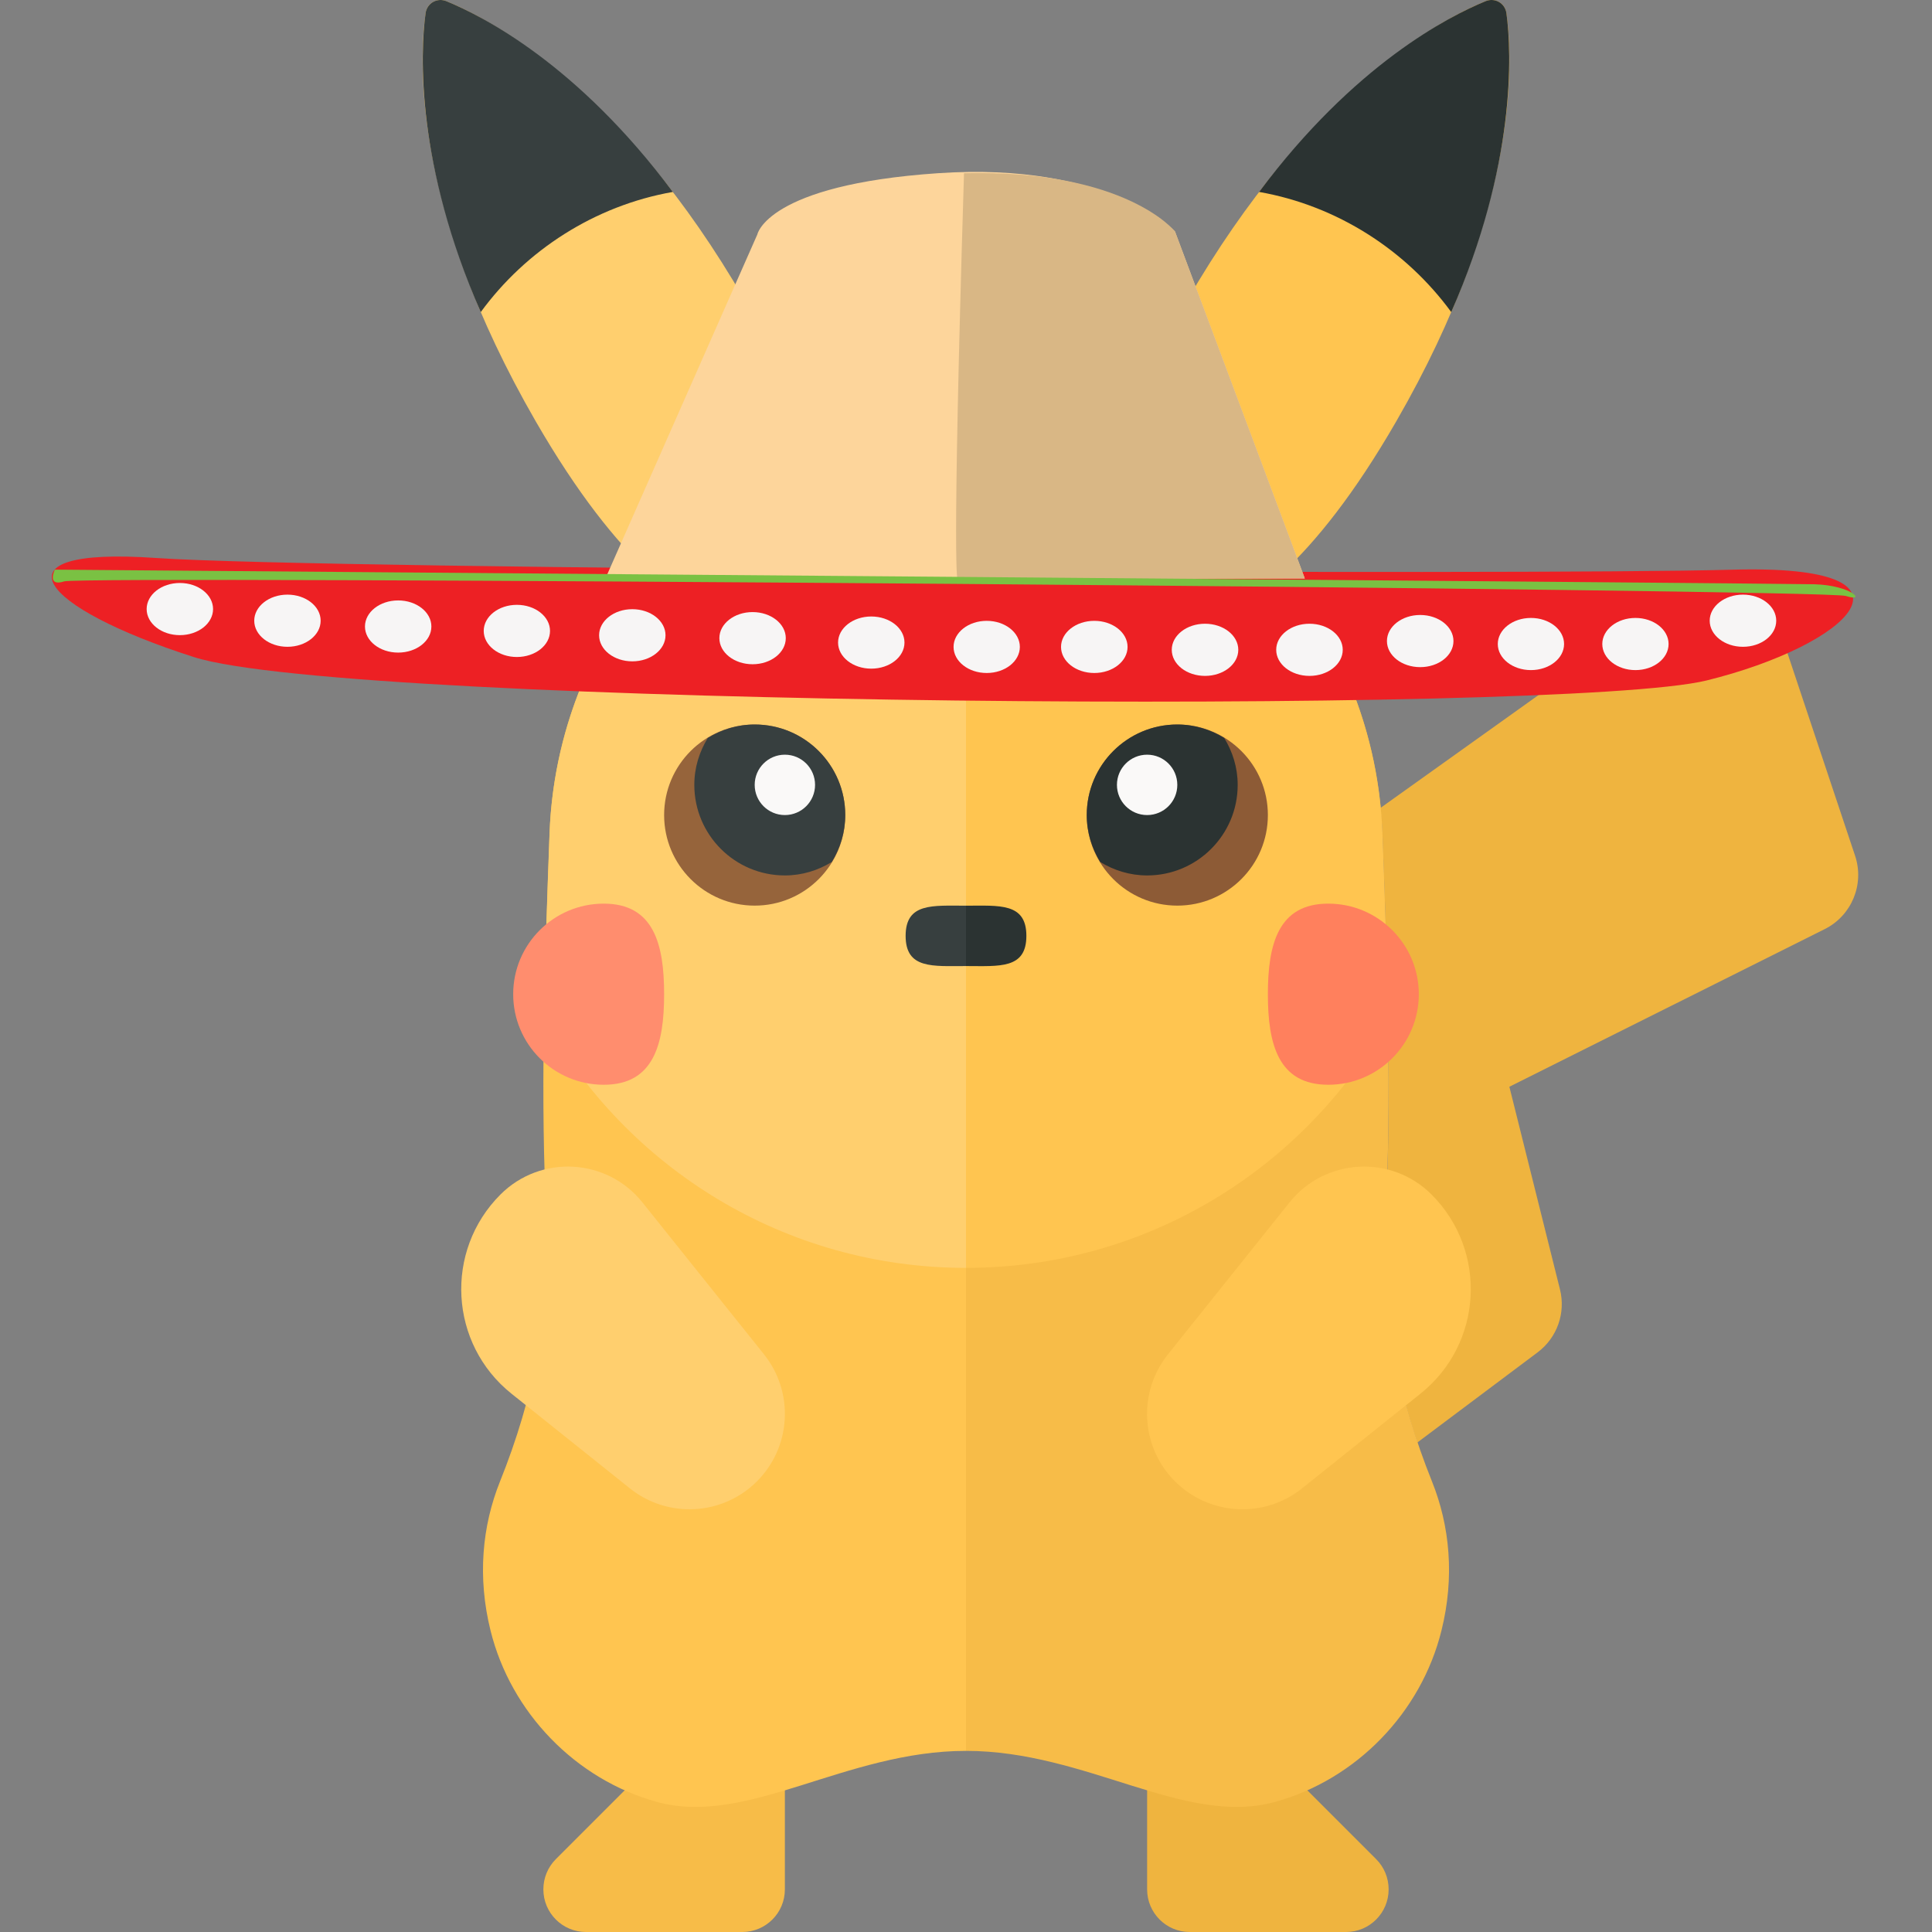 <?xml version="1.0" encoding="utf-8"?>
<!-- Generator: Adobe Illustrator 13.0.0, SVG Export Plug-In . SVG Version: 6.00 Build 14948)  -->
<!DOCTYPE svg PUBLIC "-//W3C//DTD SVG 1.1//EN" "http://www.w3.org/Graphics/SVG/1.1/DTD/svg11.dtd">
<svg version="1.1" id="Layer_1" xmlns="http://www.w3.org/2000/svg" xmlns:xlink="http://www.w3.org/1999/xlink" x="0px" y="0px"
	 width="32px" height="32px" viewBox="0 0 32 32" enable-background="new 0 0 32 32" xml:space="preserve">
<rect x="0" y="0" width="32" height="32" fill="#808080" stroke="none"/>
<path fill="#EFB43F" d="M30.727,14.177l-1.299-3.893c-0.213-0.638-0.982-0.889-1.529-0.497l-5.037,3.597
	c0.014,0.138,0.031,0.274,0.035,0.414c0.086,2.248,0.156,4.442,0.049,6.437c-0.067,1.246,0.133,2.479,0.529,3.658l1.993-1.494
	c0.322-0.241,0.468-0.652,0.37-1.043L25,18l5.225-2.612C30.669,15.165,30.883,14.649,30.727,14.177z"/>
<path fill="#F7BC48" d="M11,29l-1.794,1.794C9.074,30.926,9,31.105,9,31.292v0.003C9,31.684,9.316,32,9.705,32h2.59
	C12.684,32,13,31.684,13,31.295V29H11z"/>
<path fill="#FFC550" d="M9.054,20.234c-0.107-1.995-0.036-4.188,0.048-6.437c0.14-3.697,3.105-6.767,6.804-6.798
	C15.939,7,15.967,7.004,16,7.004V29c-2,0-3.624,1.257-5.118,0.846c-1.347-0.371-2.421-1.481-2.757-2.838
	c-0.22-0.887-0.139-1.734,0.157-2.471C8.834,23.164,9.134,21.712,9.054,20.234z"/>
<path fill="#FFCF6E" d="M8.289,19.785L8.289,19.785c0.666-0.666,1.763-0.605,2.351,0.13l2.014,2.517
	c0.503,0.629,0.453,1.535-0.117,2.104l0,0c-0.569,0.569-1.476,0.619-2.104,0.116l-1.961-1.568C7.44,22.259,7.354,20.72,8.289,19.785
	z"/>
<path fill="#FFCF6E" d="M8.873,6.978c-2.027-3.511-1.937-5.943-1.824-6.76C7.072,0.052,7.24-0.044,7.395,0.02
	c0.767,0.317,2.93,1.471,4.943,4.958c0.585,1.013,0.931,1.837,1.129,2.515c0.756-0.307,1.577-0.485,2.44-0.492
	C15.939,7,15.967,7.004,16,7.004V21c-3.006,0-5.621-1.66-6.988-4.111c0.017-1.01,0.052-2.042,0.091-3.091
	c0.061-1.629,0.672-3.135,1.652-4.314C10.201,8.967,9.569,8.183,8.873,6.978z"/>
<path fill="#373F3F" d="M7.963,5.169C6.894,2.741,6.957,0.884,7.049,0.218C7.072,0.052,7.24-0.044,7.395,0.02
	c0.614,0.254,2.17,1.045,3.749,3.159C9.848,3.407,8.709,4.148,7.963,5.169z"/>
<path fill="#EFB43F" d="M21,29l1.794,1.794C22.926,30.926,23,31.105,23,31.292v0.003C23,31.684,22.684,32,22.295,32h-2.59
	C19.316,32,19,31.684,19,31.295V29H21z"/>
<path fill="#F7BC48" d="M22.945,20.234c0.107-1.995,0.037-4.188-0.047-6.437C22.758,10.101,19.793,7.031,16.094,7
	C16.061,7,16.033,7.004,16,7.004V29c2,0,3.624,1.257,5.118,0.846c1.347-0.371,2.421-1.481,2.757-2.838
	c0.221-0.887,0.139-1.734-0.157-2.471C23.166,23.164,22.866,21.712,22.945,20.234z"/>
<g>
	<path fill="#ECCD50" d="M16.575,7.029C16.416,7.016,16.256,7.002,16.094,7c-0.016,0-0.031,0.001-0.046,0.002
		C16.225,7.003,16.4,7.019,16.575,7.029z"/>
</g>
<path fill="#FFC550" d="M23.127,6.978c2.027-3.511,1.938-5.943,1.824-6.76c-0.023-0.166-0.191-0.262-0.346-0.198
	c-0.768,0.317-2.931,1.471-4.943,4.958c-0.585,1.013-0.932,1.837-1.129,2.515C17.777,7.186,16.957,7.008,16.094,7
	C16.061,7,16.033,7.004,16,7.004V21c3.006,0,5.621-1.66,6.988-4.111c-0.018-1.01-0.053-2.042-0.092-3.091
	c-0.061-1.629-0.672-3.135-1.651-4.314C21.799,8.967,22.432,8.183,23.127,6.978z"/>
<path fill="#2B3332" d="M17,15.501c0-0.552-0.448-0.5-1-0.5v1C16.552,16.001,17,16.054,17,15.501z"/>
<path fill="#373F3F" d="M16,15.001c-0.552,0-1-0.052-1,0.5s0.448,0.5,1,0.5V15.001z"/>
<path fill="#FF8D6E" d="M11,16.467c0,0.828-0.172,1.5-1,1.5s-1.5-0.672-1.5-1.5c0-0.828,0.672-1.5,1.5-1.5S11,15.638,11,16.467z"/>
<path fill="#FF805D" d="M21,16.467c0,0.828,0.172,1.5,1,1.5s1.5-0.672,1.5-1.5c0-0.828-0.672-1.5-1.5-1.5S21,15.638,21,16.467z"/>
<path fill="#FFC550" d="M23.711,19.785L23.711,19.785c-0.666-0.666-1.763-0.605-2.352,0.13l-2.014,2.517
	c-0.503,0.629-0.453,1.535,0.117,2.104l0,0c0.569,0.569,1.477,0.619,2.104,0.116l1.961-1.568
	C24.561,22.259,24.646,20.72,23.711,19.785z"/>
<circle fill="#96643B" cx="12.5" cy="13.5" r="1.5"/>
<path fill="#373F3F" d="M12.5,12c-0.286,0-0.55,0.084-0.777,0.223C11.584,12.45,11.5,12.714,11.5,13c0,0.828,0.672,1.5,1.5,1.5
	c0.286,0,0.55-0.084,0.777-0.223C13.916,14.05,14,13.786,14,13.5C14,12.672,13.328,12,12.5,12z"/>
<circle fill="#FAF9F8" cx="13" cy="13" r="0.5"/>
<circle fill="#8D5B36" cx="19.5" cy="13.5" r="1.5"/>
<path fill="#2B3332" d="M19.5,12c0.286,0,0.55,0.084,0.777,0.223C20.416,12.45,20.5,12.714,20.5,13c0,0.828-0.672,1.5-1.5,1.5
	c-0.286,0-0.55-0.084-0.777-0.223C18.084,14.05,18,13.786,18,13.5C18,12.672,18.672,12,19.5,12z"/>
<circle fill="#FAF9F8" cx="19" cy="13" r="0.5"/>
<path fill="#2B3332" d="M24.037,5.169c1.068-2.428,1.006-4.285,0.914-4.951c-0.023-0.166-0.191-0.262-0.346-0.198
	c-0.614,0.254-2.17,1.045-3.75,3.159C22.152,3.407,23.291,4.148,24.037,5.169z"/>
<g id="labels">
</g>
<g>
	<path fill="#ED2024" d="M2.585,9.242c-2.778-0.193-1.939,0.821,0.629,1.642c2.568,0.821,22.692,0.966,25.051,0.387
		c2.359-0.58,3.826-1.932,0.42-1.835C25.279,9.532,5.364,9.435,2.585,9.242z"/>
	<g>
		<ellipse fill="#F7F5F5" cx="4.761" cy="10.281" rx="0.55" ry="0.432"/>
		<ellipse fill="#F7F5F5" cx="6.595" cy="10.377" rx="0.55" ry="0.432"/>
		<ellipse fill="#F7F5F5" cx="8.561" cy="10.45" rx="0.549" ry="0.432"/>
		<ellipse fill="#F7F5F5" cx="10.473" cy="10.522" rx="0.55" ry="0.432"/>
		<ellipse fill="#F7F5F5" cx="12.465" cy="10.57" rx="0.55" ry="0.432"/>
		<ellipse fill="#F7F5F5" cx="14.431" cy="10.643" rx="0.55" ry="0.432"/>
		<ellipse fill="#F7F5F5" cx="16.343" cy="10.715" rx="0.549" ry="0.432"/>
		<ellipse fill="#F7F5F5" cx="18.125" cy="10.715" rx="0.551" ry="0.432"/>
		<ellipse fill="#F7F5F5" cx="19.959" cy="10.763" rx="0.551" ry="0.432"/>
		<ellipse fill="#F7F5F5" cx="21.689" cy="10.763" rx="0.551" ry="0.432"/>
		<ellipse fill="#F7F5F5" cx="23.523" cy="10.618" rx="0.551" ry="0.432"/>
		<ellipse fill="#F7F5F5" cx="25.357" cy="10.667" rx="0.549" ry="0.432"/>
		<ellipse fill="#F7F5F5" cx="27.088" cy="10.667" rx="0.549" ry="0.432"/>
		<ellipse fill="#F7F5F5" cx="2.979" cy="10.088" rx="0.55" ry="0.432"/>
		<ellipse fill="#F7F5F5" cx="28.869" cy="10.281" rx="0.551" ry="0.432"/>
	</g>
	<g>
		<path fill="#FDD59B" d="M15.532,2.869c-2.83,0.193-2.988,1.014-2.988,1.014l-2.516,5.698h11.583l-2.15-5.747
			C19.461,3.834,18.361,2.675,15.532,2.869z"/>
		<path fill="#D9B785" d="M15.967,2.869c-0.209,6.856-0.105,6.728-0.105,6.728l5.75-0.016l-2.15-5.747
			C19.461,3.834,18.658,2.805,15.967,2.869z"/>
	</g>
	<path fill="#7AC143" d="M0.908,9.435c0,0,28.512,0.226,29.141,0.242c0.629,0.017,0.873,0.306,0.523,0.194
		C30.225,9.757,1.363,9.532,1.065,9.629C0.767,9.725,0.908,9.435,0.908,9.435z"/>
</g>
</svg>
